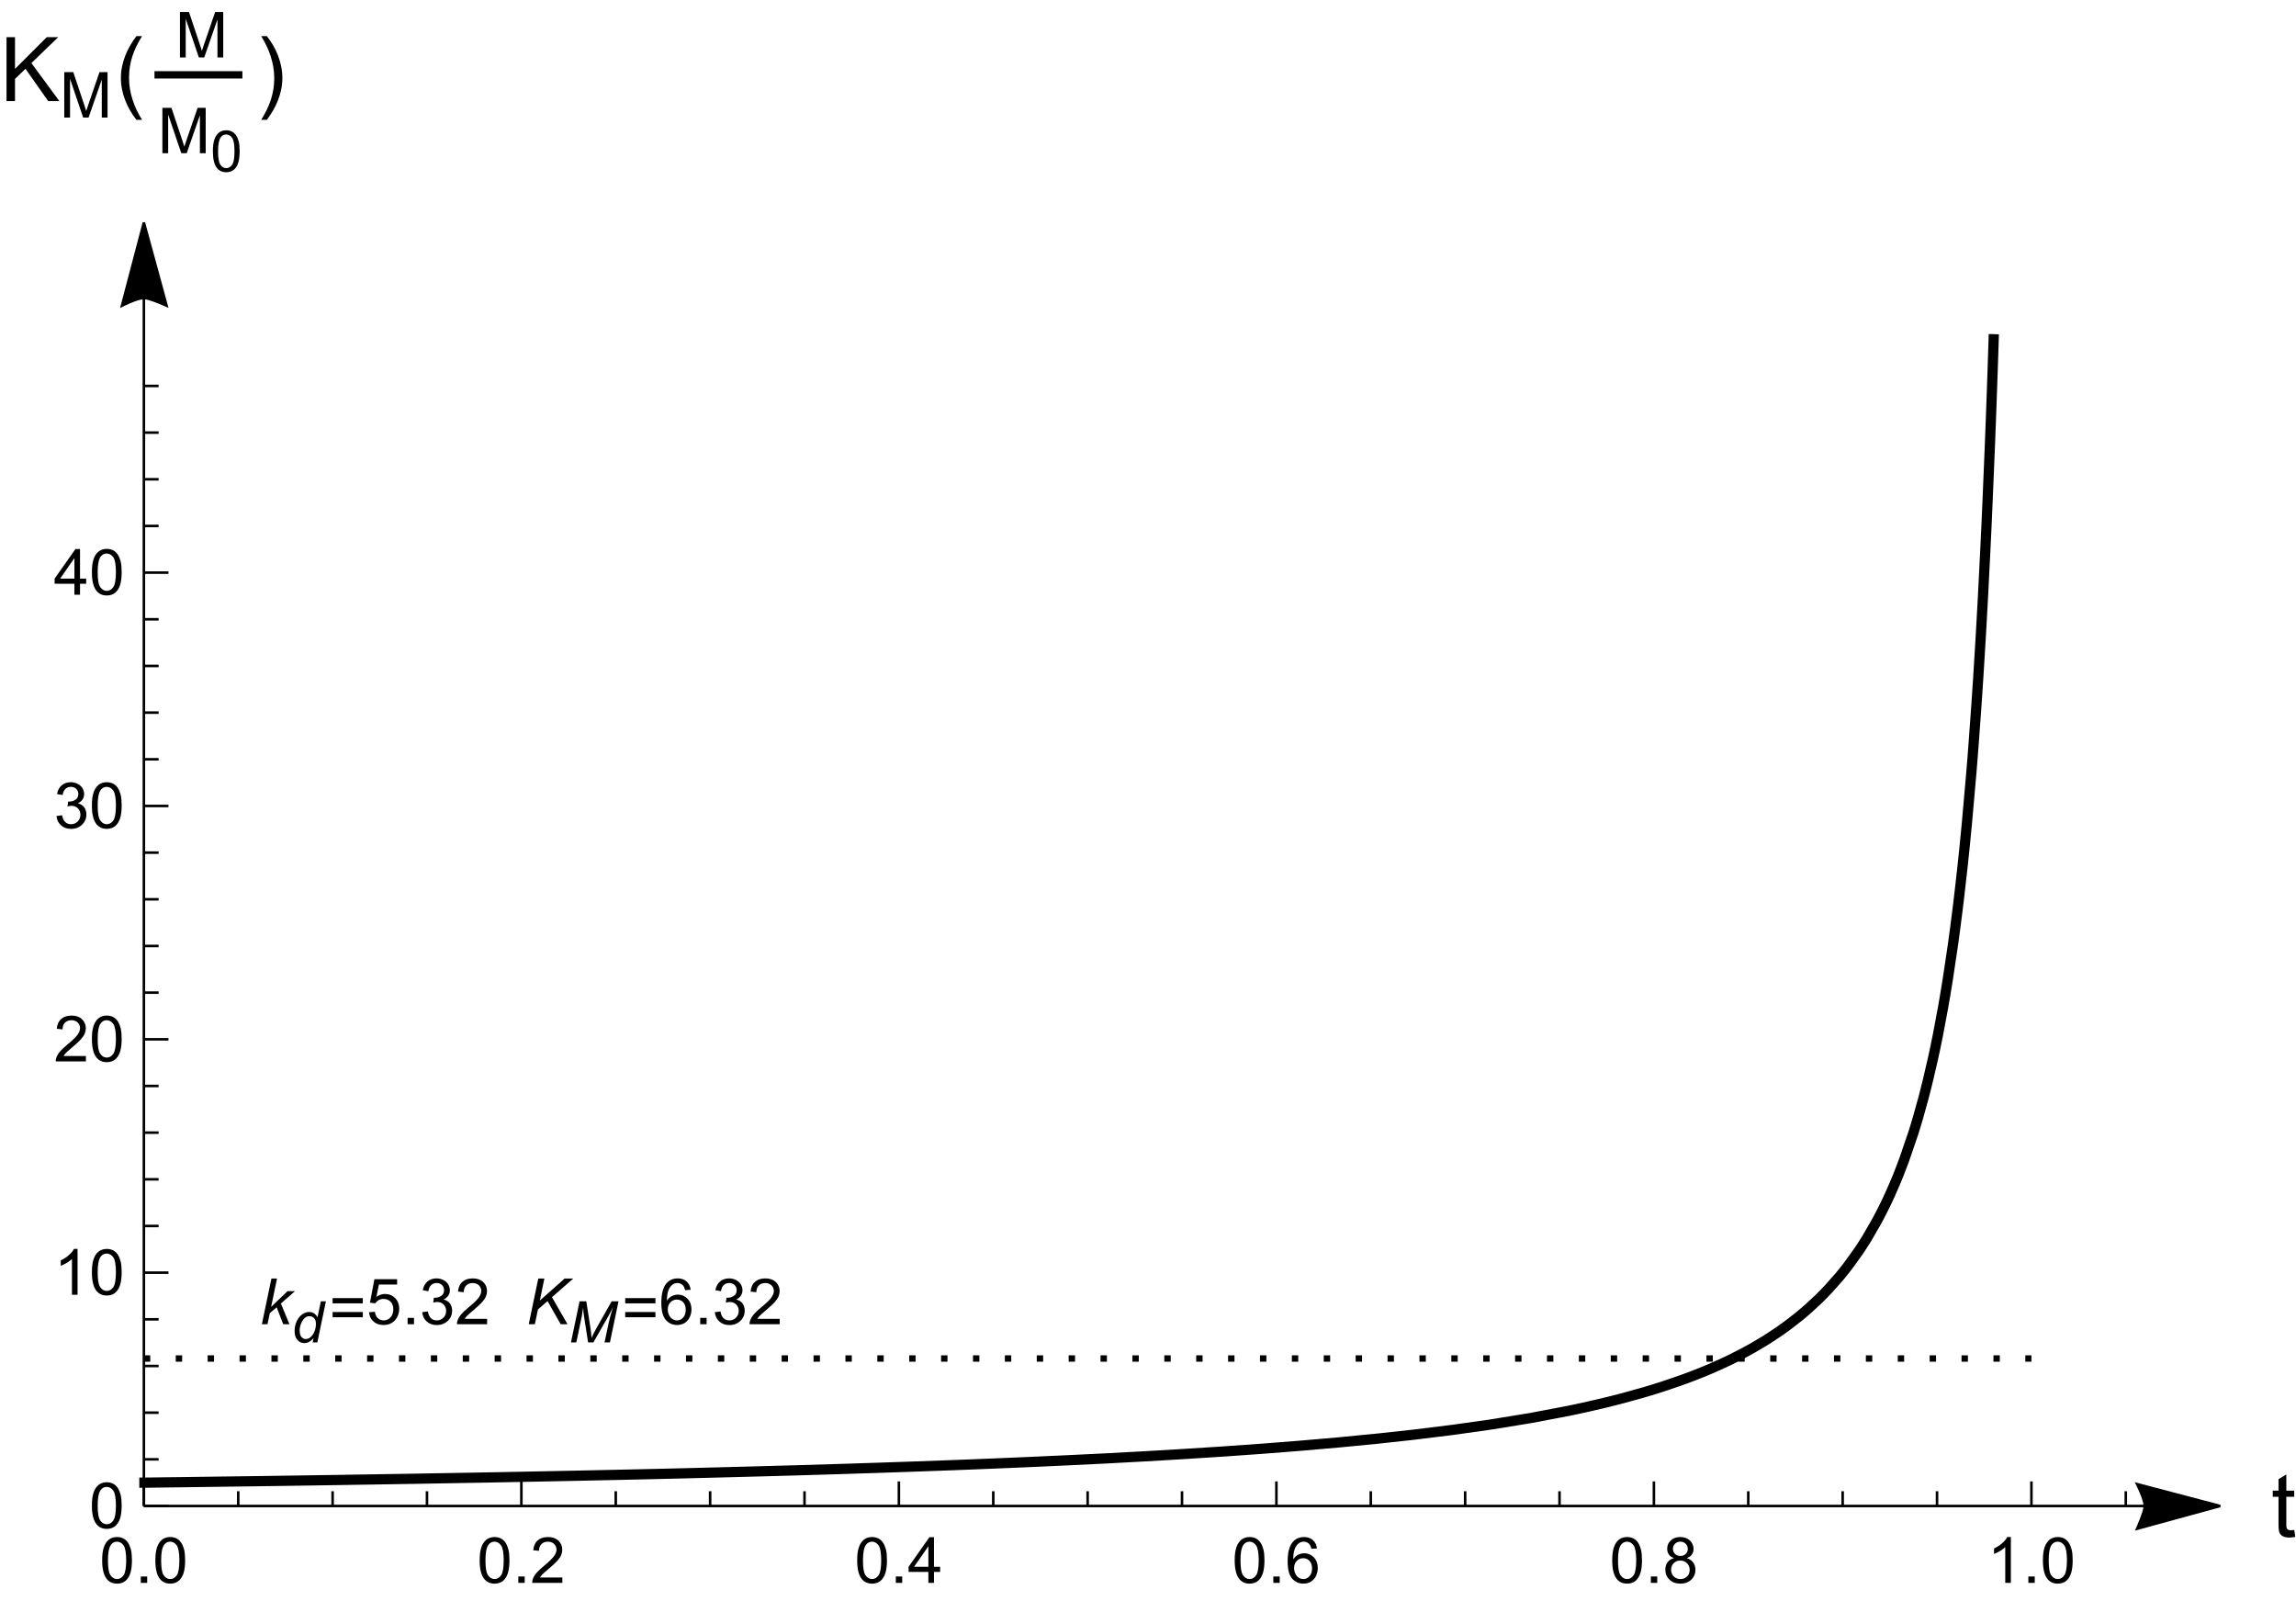 <?xml version="1.0" encoding="UTF-8"?>
<svg xmlns="http://www.w3.org/2000/svg" xmlns:xlink="http://www.w3.org/1999/xlink" width="360pt" height="251pt" viewBox="0 0 360 251" version="1.1">
    <defs>
        <g>
            <symbol overflow="visible" id="glyph0-0">
                <path style="stroke:none;" d="M 1.25 0 L 1.25 -6.25 L 6.25 -6.25 L 6.25 0 Z M 1.406 -0.156 L 6.094 -0.156 L 6.094 -6.094 L 1.406 -6.094 Z M 1.406 -0.156 " />
            </symbol>
            <symbol overflow="visible" id="glyph0-1">
                <path style="stroke:none;" d="M 0.344 0 L 1.84 -7.16 L 2.719 -7.16 L 1.793 -2.719 L 4.371 -5.188 L 5.539 -5.188 L 3.324 -3.254 L 4.664 0 L 3.695 0 L 2.66 -2.66 L 1.586 -1.734 L 1.227 0 Z M 0.344 0 " />
            </symbol>
            <symbol overflow="visible" id="glyph0-2">
                <path style="stroke:none;" d="M 0.445 0 L 1.938 -7.16 L 2.895 -7.16 L 2.18 -3.711 L 6.066 -7.16 L 7.414 -7.16 L 4.086 -4.242 L 6.523 0 L 5.453 0 L 3.391 -3.629 L 1.891 -2.324 L 1.402 0 Z M 0.445 0 " />
            </symbol>
            <symbol overflow="visible" id="glyph1-0">
                <path style="stroke:none;" d="M 1.125 0 L 1.125 -5.625 L 5.625 -5.625 L 5.625 0 Z M 1.266 -0.141 L 5.484 -0.141 L 5.484 -5.484 L 1.266 -5.484 Z M 1.266 -0.141 " />
            </symbol>
            <symbol overflow="visible" id="glyph1-1">
                <path style="stroke:none;" d="M 3.445 -0.676 C 2.992 -0.152 2.516 0.105 2.023 0.105 C 1.578 0.105 1.211 -0.055 0.918 -0.383 C 0.621 -0.707 0.473 -1.184 0.477 -1.805 C 0.473 -2.375 0.59 -2.895 0.824 -3.363 C 1.055 -3.832 1.344 -4.184 1.695 -4.422 C 2.043 -4.652 2.395 -4.77 2.75 -4.773 C 3.328 -4.77 3.77 -4.488 4.066 -3.934 L 4.594 -6.441 L 5.383 -6.441 L 4.039 0 L 3.305 0 Z M 1.266 -1.957 C 1.266 -1.629 1.297 -1.371 1.363 -1.188 C 1.426 -0.996 1.535 -0.84 1.691 -0.719 C 1.844 -0.59 2.031 -0.527 2.25 -0.531 C 2.609 -0.527 2.934 -0.715 3.23 -1.094 C 3.621 -1.59 3.82 -2.207 3.82 -2.941 C 3.82 -3.309 3.723 -3.594 3.527 -3.805 C 3.332 -4.008 3.09 -4.113 2.801 -4.117 C 2.609 -4.113 2.434 -4.07 2.277 -3.988 C 2.117 -3.902 1.961 -3.758 1.812 -3.555 C 1.656 -3.348 1.527 -3.09 1.422 -2.781 C 1.316 -2.465 1.266 -2.191 1.266 -1.957 Z M 1.266 -1.957 " />
            </symbol>
            <symbol overflow="visible" id="glyph1-2">
                <path style="stroke:none;" d="M 0.395 0 L 1.742 -6.441 L 2.801 -6.441 L 3.449 -2.266 C 3.531 -1.715 3.586 -1.191 3.617 -0.691 C 3.789 -1.121 4.09 -1.707 4.512 -2.453 L 6.773 -6.441 L 7.848 -6.441 L 6.504 0 L 5.656 0 L 6.328 -3.133 C 6.484 -3.855 6.707 -4.668 6.996 -5.566 C 6.809 -5.145 6.578 -4.691 6.312 -4.215 L 3.91 0 L 3.082 0 L 2.434 -4.133 C 2.371 -4.508 2.332 -4.949 2.309 -5.453 C 2.23 -4.887 2.156 -4.438 2.094 -4.109 L 1.234 0 Z M 0.395 0 " />
            </symbol>
            <symbol overflow="visible" id="glyph2-0">
                <path style="stroke:none;" d="M 0.625 0 L 0.625 -8 L 4.375 -8 L 4.375 0 Z M 1.25 -0.625 L 3.75 -0.625 L 3.75 -7.375 L 1.25 -7.375 Z M 1.25 -0.625 " />
            </symbol>
            <symbol overflow="visible" id="glyph2-1">
                <path style="stroke:none;" d="M 5.289 -3.273 L 0.551 -3.273 L 0.551 -4.094 L 5.289 -4.094 Z M 5.289 -1.094 L 0.551 -1.094 L 0.551 -1.914 L 5.289 -1.914 Z M 5.289 -1.094 " />
            </symbol>
            <symbol overflow="visible" id="glyph3-0">
                <path style="stroke:none;" d="M 1.25 0 L 1.25 -6.25 L 6.25 -6.25 L 6.25 0 Z M 1.406 -0.156 L 6.094 -0.156 L 6.094 -6.094 L 1.406 -6.094 Z M 1.406 -0.156 " />
            </symbol>
            <symbol overflow="visible" id="glyph3-1">
                <path style="stroke:none;" d="M 0.414 -1.875 L 1.34 -1.953 C 1.406 -1.5 1.562 -1.164 1.812 -0.941 C 2.059 -0.711 2.359 -0.598 2.715 -0.602 C 3.137 -0.598 3.496 -0.758 3.789 -1.078 C 4.082 -1.398 4.23 -1.82 4.23 -2.348 C 4.23 -2.848 4.086 -3.242 3.805 -3.535 C 3.52 -3.82 3.152 -3.965 2.699 -3.969 C 2.414 -3.965 2.16 -3.902 1.934 -3.777 C 1.707 -3.648 1.527 -3.48 1.398 -3.277 L 0.57 -3.383 L 1.266 -7.062 L 4.824 -7.062 L 4.824 -6.223 L 1.969 -6.223 L 1.582 -4.297 C 2.012 -4.594 2.461 -4.746 2.934 -4.746 C 3.555 -4.746 4.082 -4.527 4.516 -4.098 C 4.941 -3.66 5.156 -3.105 5.16 -2.426 C 5.156 -1.777 4.969 -1.215 4.594 -0.746 C 4.133 -0.168 3.504 0.117 2.715 0.121 C 2.059 0.117 1.527 -0.062 1.121 -0.426 C 0.707 -0.789 0.473 -1.273 0.414 -1.875 Z M 0.414 -1.875 " />
            </symbol>
            <symbol overflow="visible" id="glyph3-2">
                <path style="stroke:none;" d="M 0.91 0 L 0.91 -1 L 1.91 -1 L 1.91 0 Z M 0.91 0 " />
            </symbol>
            <symbol overflow="visible" id="glyph3-3">
                <path style="stroke:none;" d="M 0.422 -1.891 L 1.301 -2.008 C 1.398 -1.508 1.566 -1.148 1.812 -0.93 C 2.055 -0.707 2.352 -0.598 2.699 -0.602 C 3.109 -0.598 3.457 -0.742 3.746 -1.031 C 4.027 -1.316 4.172 -1.668 4.176 -2.094 C 4.172 -2.492 4.039 -2.828 3.777 -3.094 C 3.512 -3.355 3.176 -3.484 2.773 -3.488 C 2.602 -3.484 2.395 -3.453 2.152 -3.391 L 2.25 -4.16 C 2.309 -4.152 2.355 -4.148 2.395 -4.152 C 2.766 -4.148 3.102 -4.246 3.402 -4.445 C 3.699 -4.637 3.848 -4.938 3.852 -5.348 C 3.848 -5.668 3.738 -5.934 3.523 -6.148 C 3.305 -6.355 3.023 -6.461 2.68 -6.465 C 2.336 -6.461 2.051 -6.355 1.824 -6.141 C 1.594 -5.926 1.449 -5.602 1.387 -5.176 L 0.508 -5.332 C 0.613 -5.918 0.855 -6.371 1.238 -6.699 C 1.617 -7.02 2.094 -7.184 2.66 -7.188 C 3.051 -7.184 3.41 -7.098 3.738 -6.934 C 4.066 -6.762 4.316 -6.535 4.496 -6.25 C 4.668 -5.957 4.758 -5.648 4.758 -5.328 C 4.758 -5.016 4.672 -4.734 4.508 -4.48 C 4.336 -4.227 4.09 -4.027 3.77 -3.879 C 4.191 -3.777 4.523 -3.574 4.758 -3.27 C 4.992 -2.961 5.109 -2.574 5.109 -2.113 C 5.109 -1.484 4.879 -0.953 4.426 -0.523 C 3.965 -0.086 3.391 0.129 2.695 0.129 C 2.066 0.129 1.543 -0.059 1.129 -0.434 C 0.711 -0.809 0.477 -1.293 0.422 -1.891 Z M 0.422 -1.891 " />
            </symbol>
            <symbol overflow="visible" id="glyph3-4">
                <path style="stroke:none;" d="M 5.035 -0.844 L 5.035 0 L 0.305 0 C 0.297 -0.211 0.328 -0.414 0.406 -0.609 C 0.523 -0.93 0.719 -1.246 0.984 -1.562 C 1.25 -1.871 1.633 -2.234 2.133 -2.648 C 2.91 -3.285 3.434 -3.789 3.711 -4.164 C 3.98 -4.535 4.117 -4.887 4.121 -5.219 C 4.117 -5.566 3.992 -5.859 3.746 -6.102 C 3.496 -6.336 3.172 -6.457 2.773 -6.461 C 2.348 -6.457 2.012 -6.328 1.758 -6.078 C 1.504 -5.82 1.375 -5.469 1.371 -5.023 L 0.469 -5.117 C 0.531 -5.789 0.762 -6.305 1.168 -6.656 C 1.566 -7.008 2.109 -7.184 2.793 -7.188 C 3.477 -7.184 4.02 -6.992 4.422 -6.617 C 4.82 -6.234 5.02 -5.762 5.023 -5.199 C 5.02 -4.91 4.961 -4.629 4.848 -4.355 C 4.727 -4.074 4.535 -3.785 4.266 -3.48 C 3.992 -3.176 3.539 -2.754 2.91 -2.223 C 2.383 -1.777 2.043 -1.477 1.895 -1.32 C 1.742 -1.16 1.621 -1.004 1.523 -0.844 Z M 5.035 -0.844 " />
            </symbol>
            <symbol overflow="visible" id="glyph3-5">
                <path style="stroke:none;" d="M 4.977 -5.406 L 4.102 -5.336 C 4.023 -5.68 3.91 -5.93 3.77 -6.09 C 3.527 -6.336 3.234 -6.461 2.891 -6.465 C 2.609 -6.461 2.363 -6.383 2.152 -6.23 C 1.871 -6.027 1.656 -5.734 1.5 -5.348 C 1.34 -4.957 1.254 -4.406 1.25 -3.691 C 1.457 -4.012 1.715 -4.25 2.023 -4.41 C 2.328 -4.562 2.652 -4.641 2.988 -4.645 C 3.574 -4.641 4.07 -4.426 4.484 -3.996 C 4.891 -3.566 5.098 -3.008 5.102 -2.324 C 5.098 -1.875 5 -1.457 4.812 -1.07 C 4.617 -0.684 4.352 -0.387 4.016 -0.184 C 3.672 0.02 3.289 0.117 2.863 0.121 C 2.125 0.117 1.527 -0.148 1.066 -0.688 C 0.605 -1.223 0.375 -2.113 0.375 -3.352 C 0.375 -4.734 0.629 -5.738 1.145 -6.367 C 1.586 -6.91 2.188 -7.184 2.945 -7.188 C 3.504 -7.184 3.965 -7.027 4.328 -6.715 C 4.684 -6.398 4.898 -5.961 4.977 -5.406 Z M 1.387 -2.32 C 1.383 -2.016 1.445 -1.723 1.578 -1.449 C 1.703 -1.168 1.883 -0.957 2.117 -0.816 C 2.344 -0.668 2.59 -0.598 2.848 -0.602 C 3.215 -0.598 3.531 -0.746 3.801 -1.051 C 4.066 -1.348 4.199 -1.754 4.203 -2.27 C 4.199 -2.762 4.07 -3.152 3.809 -3.438 C 3.543 -3.723 3.211 -3.867 2.812 -3.867 C 2.414 -3.867 2.074 -3.723 1.801 -3.438 C 1.52 -3.152 1.383 -2.781 1.387 -2.32 Z M 1.387 -2.32 " />
            </symbol>
            <symbol overflow="visible" id="glyph3-6">
                <path style="stroke:none;" d="M 0.414 -3.531 C 0.41 -4.375 0.496 -5.055 0.676 -5.574 C 0.848 -6.086 1.109 -6.484 1.453 -6.766 C 1.797 -7.043 2.227 -7.184 2.75 -7.188 C 3.129 -7.184 3.465 -7.105 3.758 -6.953 C 4.047 -6.797 4.289 -6.574 4.477 -6.285 C 4.664 -5.992 4.812 -5.637 4.922 -5.223 C 5.027 -4.801 5.078 -4.238 5.082 -3.531 C 5.078 -2.688 4.992 -2.008 4.824 -1.496 C 4.648 -0.977 4.391 -0.578 4.051 -0.301 C 3.703 -0.02 3.27 0.117 2.75 0.121 C 2.055 0.117 1.516 -0.129 1.125 -0.621 C 0.648 -1.215 0.41 -2.184 0.414 -3.531 Z M 1.32 -3.531 C 1.316 -2.355 1.453 -1.574 1.73 -1.184 C 2.004 -0.793 2.344 -0.598 2.75 -0.602 C 3.148 -0.598 3.488 -0.793 3.766 -1.188 C 4.039 -1.574 4.176 -2.355 4.18 -3.531 C 4.176 -4.707 4.039 -5.488 3.766 -5.879 C 3.488 -6.262 3.145 -6.457 2.738 -6.461 C 2.332 -6.457 2.012 -6.285 1.773 -5.949 C 1.469 -5.508 1.316 -4.703 1.32 -3.531 Z M 1.32 -3.531 " />
            </symbol>
            <symbol overflow="visible" id="glyph3-7">
                <path style="stroke:none;" d="M 3.234 0 L 3.234 -1.715 L 0.129 -1.715 L 0.129 -2.52 L 3.395 -7.16 L 4.113 -7.16 L 4.113 -2.52 L 5.078 -2.52 L 5.078 -1.715 L 4.113 -1.715 L 4.113 0 Z M 3.234 -2.52 L 3.234 -5.746 L 0.992 -2.52 Z M 3.234 -2.52 " />
            </symbol>
            <symbol overflow="visible" id="glyph3-8">
                <path style="stroke:none;" d="M 1.77 -3.883 C 1.402 -4.012 1.129 -4.203 0.957 -4.453 C 0.777 -4.699 0.691 -4.996 0.695 -5.344 C 0.691 -5.863 0.879 -6.301 1.254 -6.656 C 1.629 -7.008 2.125 -7.184 2.75 -7.188 C 3.371 -7.184 3.875 -7 4.258 -6.641 C 4.637 -6.273 4.828 -5.832 4.828 -5.316 C 4.828 -4.98 4.738 -4.691 4.566 -4.449 C 4.391 -4.199 4.129 -4.012 3.773 -3.883 C 4.211 -3.738 4.543 -3.508 4.777 -3.188 C 5.004 -2.867 5.121 -2.484 5.121 -2.047 C 5.121 -1.43 4.902 -0.918 4.473 -0.504 C 4.035 -0.09 3.469 0.117 2.766 0.121 C 2.055 0.117 1.484 -0.09 1.055 -0.504 C 0.621 -0.922 0.402 -1.441 0.406 -2.07 C 0.402 -2.531 0.52 -2.922 0.758 -3.238 C 0.992 -3.551 1.332 -3.766 1.77 -3.883 Z M 1.594 -5.371 C 1.594 -5.031 1.699 -4.754 1.918 -4.539 C 2.133 -4.324 2.418 -4.219 2.77 -4.219 C 3.105 -4.219 3.383 -4.324 3.602 -4.539 C 3.816 -4.75 3.926 -5.012 3.926 -5.324 C 3.926 -5.641 3.812 -5.91 3.59 -6.133 C 3.367 -6.352 3.09 -6.461 2.758 -6.465 C 2.422 -6.461 2.145 -6.355 1.926 -6.141 C 1.703 -5.926 1.594 -5.668 1.594 -5.371 Z M 1.309 -2.066 C 1.305 -1.812 1.363 -1.57 1.484 -1.34 C 1.602 -1.102 1.781 -0.918 2.016 -0.793 C 2.25 -0.66 2.5 -0.598 2.773 -0.602 C 3.188 -0.598 3.535 -0.73 3.812 -1.004 C 4.082 -1.27 4.219 -1.613 4.223 -2.035 C 4.219 -2.457 4.078 -2.809 3.801 -3.086 C 3.516 -3.359 3.164 -3.496 2.746 -3.5 C 2.328 -3.496 1.984 -3.359 1.715 -3.09 C 1.441 -2.812 1.305 -2.473 1.309 -2.066 Z M 1.309 -2.066 " />
            </symbol>
            <symbol overflow="visible" id="glyph3-9">
                <path style="stroke:none;" d="M 3.727 0 L 2.848 0 L 2.848 -5.602 C 2.637 -5.398 2.359 -5.195 2.016 -4.992 C 1.672 -4.789 1.363 -4.637 1.09 -4.543 L 1.09 -5.391 C 1.582 -5.621 2.012 -5.898 2.379 -6.23 C 2.746 -6.555 3.004 -6.875 3.16 -7.188 L 3.727 -7.188 Z M 3.727 0 " />
            </symbol>
            <symbol overflow="visible" id="glyph4-0">
                <path style="stroke:none;" d="M 1.75 0 L 1.75 -8.75 L 8.75 -8.75 L 8.75 0 Z M 1.969 -0.219 L 8.531 -0.219 L 8.531 -8.531 L 1.969 -8.531 Z M 1.969 -0.219 " />
            </symbol>
            <symbol overflow="visible" id="glyph4-1">
                <path style="stroke:none;" d="M 3.609 -1.102 L 3.785 -0.012 C 3.438 0.059 3.125 0.094 2.855 0.094 C 2.406 0.094 2.062 0.023 1.816 -0.117 C 1.57 -0.258 1.395 -0.441 1.297 -0.672 C 1.195 -0.902 1.148 -1.387 1.148 -2.125 L 1.148 -6.301 L 0.246 -6.301 L 0.246 -7.258 L 1.148 -7.258 L 1.148 -9.059 L 2.371 -9.797 L 2.371 -7.258 L 3.609 -7.258 L 3.609 -6.301 L 2.371 -6.301 L 2.371 -2.059 C 2.367 -1.703 2.387 -1.477 2.434 -1.379 C 2.473 -1.277 2.547 -1.199 2.648 -1.141 C 2.746 -1.078 2.887 -1.047 3.07 -1.051 C 3.203 -1.047 3.383 -1.066 3.609 -1.102 Z M 3.609 -1.102 " />
            </symbol>
            <symbol overflow="visible" id="glyph4-2">
                <path style="stroke:none;" d="M 1.023 0 L 1.023 -10.02 L 2.352 -10.02 L 2.352 -5.051 L 7.328 -10.02 L 9.125 -10.02 L 4.922 -5.961 L 9.309 0 L 7.559 0 L 3.992 -5.07 L 2.352 -3.473 L 2.352 0 Z M 1.023 0 " />
            </symbol>
            <symbol overflow="visible" id="glyph5-0">
                <path style="stroke:none;" d="M 1.242 0 L 1.242 -6.211 L 6.211 -6.211 L 6.211 0 Z M 1.398 -0.156 L 6.059 -0.156 L 6.059 -6.059 L 1.398 -6.059 Z M 1.398 -0.156 " />
            </symbol>
            <symbol overflow="visible" id="glyph5-1">
                <path style="stroke:none;" d="M 0.738 0 L 0.738 -7.117 L 2.156 -7.117 L 3.84 -2.078 C 3.988 -1.605 4.102 -1.254 4.18 -1.023 C 4.258 -1.281 4.387 -1.66 4.559 -2.164 L 6.262 -7.117 L 7.527 -7.117 L 7.527 0 L 6.621 0 L 6.621 -5.957 L 4.551 0 L 3.703 0 L 1.645 -6.059 L 1.645 0 Z M 0.738 0 " />
            </symbol>
            <symbol overflow="visible" id="glyph6-0">
                <path style="stroke:none;" d="M 0.875 0 L 0.875 -11.195 L 6.125 -11.195 L 6.125 0 Z M 1.75 -0.875 L 5.25 -0.875 L 5.25 -10.32 L 1.75 -10.32 Z M 1.75 -0.875 " />
            </symbol>
            <symbol overflow="visible" id="glyph6-1">
                <path style="stroke:none;" d="M 4.156 2.938 L 3.273 2.938 C 2.906 2.469 2.574 1.98 2.277 1.465 C 1.977 0.949 1.719 0.414 1.508 -0.141 C 1.289 -0.695 1.125 -1.266 1.012 -1.852 C 0.895 -2.434 0.836 -3.023 0.84 -3.621 C 0.836 -4.227 0.895 -4.82 1.016 -5.402 C 1.133 -5.98 1.301 -6.547 1.516 -7.102 C 1.73 -7.652 1.988 -8.184 2.285 -8.703 C 2.582 -9.219 2.91 -9.715 3.273 -10.191 L 4.156 -10.191 C 3.828 -9.66 3.539 -9.141 3.289 -8.629 C 3.031 -8.113 2.816 -7.59 2.645 -7.062 C 2.469 -6.531 2.34 -5.984 2.25 -5.422 C 2.156 -4.855 2.109 -4.262 2.113 -3.637 C 2.109 -3.051 2.156 -2.473 2.258 -1.898 C 2.352 -1.324 2.492 -0.758 2.672 -0.207 C 2.848 0.348 3.059 0.883 3.312 1.41 C 3.562 1.934 3.844 2.441 4.156 2.938 Z M 4.156 2.938 " />
            </symbol>
            <symbol overflow="visible" id="glyph6-2">
                <path style="stroke:none;" d="M 3.82 -3.621 C 3.82 -3.02 3.758 -2.426 3.641 -1.848 C 3.52 -1.262 3.355 -0.695 3.145 -0.148 C 2.93 0.402 2.672 0.93 2.375 1.449 C 2.07 1.965 1.742 2.461 1.387 2.938 L 0.504 2.938 C 0.824 2.414 1.109 1.898 1.367 1.387 C 1.617 0.867 1.832 0.348 2.008 -0.184 C 2.18 -0.715 2.312 -1.266 2.41 -1.832 C 2.5 -2.395 2.547 -2.988 2.551 -3.609 C 2.547 -4.191 2.5 -4.77 2.402 -5.344 C 2.301 -5.918 2.16 -6.48 1.988 -7.035 C 1.809 -7.586 1.594 -8.129 1.344 -8.66 C 1.086 -9.188 0.809 -9.695 0.504 -10.191 L 1.387 -10.191 C 1.75 -9.723 2.082 -9.234 2.383 -8.719 C 2.684 -8.199 2.941 -7.66 3.152 -7.105 C 3.363 -6.547 3.527 -5.977 3.645 -5.391 C 3.762 -4.805 3.82 -4.215 3.82 -3.621 Z M 3.82 -3.621 " />
            </symbol>
            <symbol overflow="visible" id="glyph7-0">
                <path style="stroke:none;" d="M 1.125 0 L 1.125 -5.625 L 5.625 -5.625 L 5.625 0 Z M 1.266 -0.141 L 5.484 -0.141 L 5.484 -5.484 L 1.266 -5.484 Z M 1.266 -0.141 " />
            </symbol>
            <symbol overflow="visible" id="glyph7-1">
                <path style="stroke:none;" d="M 0.375 -3.176 C 0.375 -3.938 0.453 -4.551 0.609 -5.016 C 0.766 -5.477 0.996 -5.832 1.305 -6.09 C 1.613 -6.34 2.004 -6.469 2.473 -6.469 C 2.816 -6.469 3.117 -6.398 3.383 -6.258 C 3.641 -6.117 3.855 -5.914 4.027 -5.656 C 4.195 -5.391 4.332 -5.074 4.43 -4.699 C 4.523 -4.324 4.57 -3.816 4.574 -3.176 C 4.57 -2.418 4.492 -1.805 4.34 -1.344 C 4.184 -0.875 3.953 -0.52 3.645 -0.27 C 3.332 -0.02 2.941 0.105 2.473 0.109 C 1.852 0.105 1.363 -0.113 1.012 -0.559 C 0.586 -1.09 0.375 -1.965 0.375 -3.176 Z M 1.188 -3.176 C 1.184 -2.117 1.309 -1.41 1.559 -1.062 C 1.805 -0.711 2.109 -0.539 2.473 -0.539 C 2.836 -0.539 3.141 -0.715 3.391 -1.066 C 3.637 -1.418 3.762 -2.121 3.762 -3.176 C 3.762 -4.238 3.637 -4.941 3.391 -5.289 C 3.141 -5.637 2.832 -5.812 2.465 -5.812 C 2.102 -5.812 1.812 -5.656 1.594 -5.352 C 1.32 -4.957 1.184 -4.234 1.188 -3.176 Z M 1.188 -3.176 " />
            </symbol>
        </g>
        <clipPath id="clip1">
            <path d="M 21.84 45 L 320 45 L 320 236.16 L 21.84 236.16 Z M 21.84 45 " />
        </clipPath>
    </defs>
    <g id="surface1">
        <g clip-path="url(#clip1)" clip-rule="nonzero">
            <path style="fill:none;stroke-width:1.6;stroke-linecap:square;stroke-linejoin:miter;stroke:rgb(0%,0%,0%);stroke-opacity:1;stroke-miterlimit:3.25;" d="M 88.559 237.438 L 88.738 237.438 L 88.922 237.434 L 90.012 237.422 L 91.461 237.402 L 94.367 237.367 L 100.664 237.281 L 106.547 237.203 L 112.309 237.121 L 118.562 237.027 L 124.402 236.934 L 130.727 236.832 L 136.934 236.723 L 142.727 236.621 L 149.008 236.5 L 154.871 236.383 L 160.621 236.262 L 166.859 236.125 L 172.676 235.988 L 178.984 235.828 L 185.18 235.664 L 190.953 235.504 L 197.219 235.316 L 203.066 235.129 L 209.402 234.914 L 215.621 234.688 L 221.426 234.457 L 227.715 234.191 L 233.59 233.922 L 239.348 233.641 L 245.594 233.305 L 251.426 232.961 L 257.746 232.559 L 263.949 232.117 L 269.734 231.664 L 276.008 231.121 L 281.867 230.551 L 287.609 229.926 L 293.84 229.156 L 299.652 228.34 L 305.953 227.316 L 311.836 226.199 L 311.93 226.184 L 312.199 226.125 L 312.559 226.051 L 313.281 225.898 L 314.723 225.586 L 317.605 224.914 L 317.996 224.82 L 318.391 224.723 L 319.172 224.527 L 320.734 224.121 L 323.863 223.246 L 323.957 223.219 L 324.047 223.191 L 324.23 223.137 L 324.594 223.027 L 325.324 222.805 L 326.785 222.344 L 329.703 221.344 L 329.805 221.309 L 329.902 221.273 L 330.102 221.199 L 330.496 221.055 L 331.289 220.758 L 332.871 220.133 L 333.066 220.055 L 333.266 219.973 L 333.66 219.809 L 334.453 219.473 L 336.035 218.766 L 336.133 218.719 L 336.227 218.676 L 336.422 218.586 L 336.812 218.402 L 337.586 218.027 L 339.141 217.234 L 339.336 217.133 L 339.527 217.031 L 339.918 216.82 L 340.695 216.391 L 342.246 215.48 L 342.34 215.426 L 342.609 215.262 L 342.973 215.035 L 343.695 214.574 L 345.145 213.598 L 345.238 213.531 L 345.328 213.469 L 345.508 213.34 L 345.871 213.082 L 346.594 212.547 L 348.043 211.41 L 348.141 211.332 L 348.242 211.25 L 348.828 210.758 L 349.617 210.074 L 351.188 208.613 L 351.973 207.828 L 352.758 207.004 L 354.328 205.23 L 354.422 205.121 L 354.512 205.012 L 354.695 204.789 L 355.062 204.336 L 355.797 203.398 L 357.262 201.367 L 357.355 201.234 L 357.445 201.098 L 357.629 200.828 L 357.996 200.27 L 358.73 199.109 L 360.195 196.574 L 360.285 196.41 L 360.555 195.906 L 360.914 195.219 L 361.637 193.777 L 361.816 193.402 L 361.996 193.02 L 362.355 192.242 L 363.074 190.602 L 363.164 190.391 L 363.254 190.176 L 363.434 189.742 L 363.793 188.852 L 364.512 186.973 L 365.949 182.781 L 366.047 182.473 L 366.145 182.16 L 366.34 181.527 L 366.73 180.223 L 367.508 177.43 L 367.605 177.062 L 367.703 176.691 L 367.898 175.934 L 368.289 174.367 L 369.07 171 L 369.168 170.555 L 369.266 170.102 L 369.461 169.184 L 369.852 167.27 L 370.629 163.121 L 370.727 162.57 L 370.824 162.012 L 371.02 160.867 L 371.41 158.48 L 372.191 153.25 L 372.281 152.598 L 372.371 151.934 L 372.555 150.578 L 372.918 147.734 L 373.008 146.996 L 373.102 146.246 L 373.281 144.711 L 373.645 141.48 L 373.738 140.641 L 373.828 139.785 L 374.012 138.031 L 374.375 134.332 L 375.102 126.074 L 375.191 124.953 L 375.285 123.805 L 375.465 121.449 L 375.828 116.434 L 375.922 115.113 L 376.012 113.766 L 376.195 110.98 L 376.559 105.027 L 376.648 103.453 L 376.738 101.844 L 376.922 98.504 L 377.285 91.324 L 377.375 89.418 L 377.469 87.457 L 377.648 83.383 L 378.016 74.555 L 378.117 71.91 L 378.219 69.184 L 378.422 63.453 L 378.523 60.441 L 378.594 58.188 " transform="matrix(1,0,0,1,-66,-5)" />
        </g>
        <path style="fill:none;stroke-width:1;stroke-linecap:butt;stroke-linejoin:miter;stroke:rgb(0%,0%,0%);stroke-opacity:1;stroke-dasharray:1,4;stroke-miterlimit:3.25;" d="M 88.559 217.977 L 384.516 217.977 " transform="matrix(1,0,0,1,-66,-5)" />
        <g style="fill:rgb(0%,0%,0%);fill-opacity:1;">
            <use xlink:href="#glyph0-1" x="40.717" y="207.603" />
        </g>
        <g style="fill:rgb(0%,0%,0%);fill-opacity:1;">
            <use xlink:href="#glyph1-1" x="45.717" y="210.455" />
        </g>
        <g style="fill:rgb(0%,0%,0%);fill-opacity:1;">
            <use xlink:href="#glyph2-1" x="51.6" y="207.603" />
        </g>
        <g style="fill:rgb(0%,0%,0%);fill-opacity:1;">
            <use xlink:href="#glyph3-1" x="57.44" y="207.603" />
            <use xlink:href="#glyph3-2" x="63.002" y="207.603" />
            <use xlink:href="#glyph3-3" x="65.78" y="207.603" />
            <use xlink:href="#glyph3-4" x="71.341" y="207.603" />
        </g>
        <g style="fill:rgb(0%,0%,0%);fill-opacity:1;">
            <use xlink:href="#glyph0-2" x="82.46" y="207.603" />
        </g>
        <g style="fill:rgb(0%,0%,0%);fill-opacity:1;">
            <use xlink:href="#glyph1-2" x="89.13" y="210.455" />
        </g>
        <g style="fill:rgb(0%,0%,0%);fill-opacity:1;">
            <use xlink:href="#glyph2-1" x="97.478" y="207.603" />
        </g>
        <g style="fill:rgb(0%,0%,0%);fill-opacity:1;">
            <use xlink:href="#glyph3-5" x="103.318" y="207.603" />
            <use xlink:href="#glyph3-2" x="108.88" y="207.603" />
            <use xlink:href="#glyph3-3" x="111.658" y="207.603" />
            <use xlink:href="#glyph3-4" x="117.219" y="207.603" />
        </g>
        <path style="fill:none;stroke-width:0.4;stroke-linecap:butt;stroke-linejoin:miter;stroke:rgb(0%,0%,0%);stroke-opacity:1;stroke-miterlimit:3.25;" d="M 88.559 241.098 L 88.559 237.242 " transform="matrix(1,0,0,1,-66,-5)" />
        <g style="fill:rgb(0%,0%,0%);fill-opacity:1;">
            <use xlink:href="#glyph3-6" x="15.607" y="248.15" />
            <use xlink:href="#glyph3-2" x="21.168" y="248.15" />
            <use xlink:href="#glyph3-6" x="23.947" y="248.15" />
        </g>
        <path style="fill:none;stroke-width:0.4;stroke-linecap:butt;stroke-linejoin:miter;stroke:rgb(0%,0%,0%);stroke-opacity:1;stroke-miterlimit:3.25;" d="M 103.355 241.098 L 103.355 238.785 " transform="matrix(1,0,0,1,-66,-5)" />
        <path style="fill:none;stroke-width:0.4;stroke-linecap:butt;stroke-linejoin:miter;stroke:rgb(0%,0%,0%);stroke-opacity:1;stroke-miterlimit:3.25;" d="M 118.152 241.098 L 118.152 238.785 " transform="matrix(1,0,0,1,-66,-5)" />
        <path style="fill:none;stroke-width:0.4;stroke-linecap:butt;stroke-linejoin:miter;stroke:rgb(0%,0%,0%);stroke-opacity:1;stroke-miterlimit:3.25;" d="M 132.949 241.098 L 132.949 238.785 " transform="matrix(1,0,0,1,-66,-5)" />
        <path style="fill:none;stroke-width:0.4;stroke-linecap:butt;stroke-linejoin:miter;stroke:rgb(0%,0%,0%);stroke-opacity:1;stroke-miterlimit:3.25;" d="M 147.75 241.098 L 147.75 237.242 " transform="matrix(1,0,0,1,-66,-5)" />
        <g style="fill:rgb(0%,0%,0%);fill-opacity:1;">
            <use xlink:href="#glyph3-6" x="74.798" y="248.15" />
            <use xlink:href="#glyph3-2" x="80.36" y="248.15" />
            <use xlink:href="#glyph3-4" x="83.138" y="248.15" />
        </g>
        <path style="fill:none;stroke-width:0.4;stroke-linecap:butt;stroke-linejoin:miter;stroke:rgb(0%,0%,0%);stroke-opacity:1;stroke-miterlimit:3.25;" d="M 162.547 241.098 L 162.547 238.785 " transform="matrix(1,0,0,1,-66,-5)" />
        <path style="fill:none;stroke-width:0.4;stroke-linecap:butt;stroke-linejoin:miter;stroke:rgb(0%,0%,0%);stroke-opacity:1;stroke-miterlimit:3.25;" d="M 177.344 241.098 L 177.344 238.785 " transform="matrix(1,0,0,1,-66,-5)" />
        <path style="fill:none;stroke-width:0.4;stroke-linecap:butt;stroke-linejoin:miter;stroke:rgb(0%,0%,0%);stroke-opacity:1;stroke-miterlimit:3.25;" d="M 192.141 241.098 L 192.141 238.785 " transform="matrix(1,0,0,1,-66,-5)" />
        <path style="fill:none;stroke-width:0.4;stroke-linecap:butt;stroke-linejoin:miter;stroke:rgb(0%,0%,0%);stroke-opacity:1;stroke-miterlimit:3.25;" d="M 206.941 241.098 L 206.941 237.242 " transform="matrix(1,0,0,1,-66,-5)" />
        <g style="fill:rgb(0%,0%,0%);fill-opacity:1;">
            <use xlink:href="#glyph3-6" x="133.99" y="248.15" />
            <use xlink:href="#glyph3-2" x="139.551" y="248.15" />
            <use xlink:href="#glyph3-7" x="142.33" y="248.15" />
        </g>
        <path style="fill:none;stroke-width:0.4;stroke-linecap:butt;stroke-linejoin:miter;stroke:rgb(0%,0%,0%);stroke-opacity:1;stroke-miterlimit:3.25;" d="M 221.738 241.098 L 221.738 238.785 " transform="matrix(1,0,0,1,-66,-5)" />
        <path style="fill:none;stroke-width:0.4;stroke-linecap:butt;stroke-linejoin:miter;stroke:rgb(0%,0%,0%);stroke-opacity:1;stroke-miterlimit:3.25;" d="M 236.535 241.098 L 236.535 238.785 " transform="matrix(1,0,0,1,-66,-5)" />
        <path style="fill:none;stroke-width:0.4;stroke-linecap:butt;stroke-linejoin:miter;stroke:rgb(0%,0%,0%);stroke-opacity:1;stroke-miterlimit:3.25;" d="M 251.332 241.098 L 251.332 238.785 " transform="matrix(1,0,0,1,-66,-5)" />
        <path style="fill:none;stroke-width:0.4;stroke-linecap:butt;stroke-linejoin:miter;stroke:rgb(0%,0%,0%);stroke-opacity:1;stroke-miterlimit:3.25;" d="M 266.133 241.098 L 266.133 237.242 " transform="matrix(1,0,0,1,-66,-5)" />
        <g style="fill:rgb(0%,0%,0%);fill-opacity:1;">
            <use xlink:href="#glyph3-6" x="193.181" y="248.15" />
            <use xlink:href="#glyph3-2" x="198.743" y="248.15" />
            <use xlink:href="#glyph3-5" x="201.521" y="248.15" />
        </g>
        <path style="fill:none;stroke-width:0.4;stroke-linecap:butt;stroke-linejoin:miter;stroke:rgb(0%,0%,0%);stroke-opacity:1;stroke-miterlimit:3.25;" d="M 280.93 241.098 L 280.93 238.785 " transform="matrix(1,0,0,1,-66,-5)" />
        <path style="fill:none;stroke-width:0.4;stroke-linecap:butt;stroke-linejoin:miter;stroke:rgb(0%,0%,0%);stroke-opacity:1;stroke-miterlimit:3.25;" d="M 295.727 241.098 L 295.727 238.785 " transform="matrix(1,0,0,1,-66,-5)" />
        <path style="fill:none;stroke-width:0.4;stroke-linecap:butt;stroke-linejoin:miter;stroke:rgb(0%,0%,0%);stroke-opacity:1;stroke-miterlimit:3.25;" d="M 310.523 241.098 L 310.523 238.785 " transform="matrix(1,0,0,1,-66,-5)" />
        <path style="fill:none;stroke-width:0.4;stroke-linecap:butt;stroke-linejoin:miter;stroke:rgb(0%,0%,0%);stroke-opacity:1;stroke-miterlimit:3.25;" d="M 325.324 241.098 L 325.324 237.242 " transform="matrix(1,0,0,1,-66,-5)" />
        <g style="fill:rgb(0%,0%,0%);fill-opacity:1;">
            <use xlink:href="#glyph3-6" x="252.373" y="248.15" />
            <use xlink:href="#glyph3-2" x="257.934" y="248.15" />
            <use xlink:href="#glyph3-8" x="260.712" y="248.15" />
        </g>
        <path style="fill:none;stroke-width:0.4;stroke-linecap:butt;stroke-linejoin:miter;stroke:rgb(0%,0%,0%);stroke-opacity:1;stroke-miterlimit:3.25;" d="M 340.121 241.098 L 340.121 238.785 " transform="matrix(1,0,0,1,-66,-5)" />
        <path style="fill:none;stroke-width:0.4;stroke-linecap:butt;stroke-linejoin:miter;stroke:rgb(0%,0%,0%);stroke-opacity:1;stroke-miterlimit:3.25;" d="M 354.918 241.098 L 354.918 238.785 " transform="matrix(1,0,0,1,-66,-5)" />
        <path style="fill:none;stroke-width:0.4;stroke-linecap:butt;stroke-linejoin:miter;stroke:rgb(0%,0%,0%);stroke-opacity:1;stroke-miterlimit:3.25;" d="M 369.715 241.098 L 369.715 238.785 " transform="matrix(1,0,0,1,-66,-5)" />
        <path style="fill:none;stroke-width:0.4;stroke-linecap:butt;stroke-linejoin:miter;stroke:rgb(0%,0%,0%);stroke-opacity:1;stroke-miterlimit:3.25;" d="M 384.516 241.098 L 384.516 237.242 " transform="matrix(1,0,0,1,-66,-5)" />
        <g style="fill:rgb(0%,0%,0%);fill-opacity:1;">
            <use xlink:href="#glyph3-9" x="311.564" y="248.15" />
            <use xlink:href="#glyph3-2" x="317.125" y="248.15" />
            <use xlink:href="#glyph3-6" x="319.904" y="248.15" />
        </g>
        <path style="fill:none;stroke-width:0.4;stroke-linecap:butt;stroke-linejoin:miter;stroke:rgb(0%,0%,0%);stroke-opacity:1;stroke-miterlimit:3.25;" d="M 399.312 241.098 L 399.312 238.785 " transform="matrix(1,0,0,1,-66,-5)" />
        <path style="fill:none;stroke-width:0.4;stroke-linecap:butt;stroke-linejoin:miter;stroke:rgb(0%,0%,0%);stroke-opacity:1;stroke-miterlimit:3.25;" d="M 88.559 241.098 L 402.289 241.098 " transform="matrix(1,0,0,1,-66,-5)" />
        <path style="fill-rule:nonzero;fill:rgb(0%,0%,0%);fill-opacity:1;stroke-width:0.4;stroke-linecap:square;stroke-linejoin:miter;stroke:rgb(0%,0%,0%);stroke-opacity:1;stroke-miterlimit:3.25;" d="M 401.09 237.672 L 401.277 238.059 L 401.695 238.996 L 401.918 239.559 L 402.109 240.125 L 402.246 240.652 L 402.289 241.098 L 402.246 241.5 L 402.109 242.02 L 401.918 242.605 L 401.695 243.207 L 401.277 244.227 L 401.09 244.66 L 414.109 241.098 Z M 401.09 237.672 " transform="matrix(1,0,0,1,-66,-5)" />
        <g style="fill:rgb(0%,0%,0%);fill-opacity:1;">
            <use xlink:href="#glyph4-1" x="356.11" y="240.951" />
        </g>
        <path style="fill:none;stroke-width:0.4;stroke-linecap:butt;stroke-linejoin:miter;stroke:rgb(0%,0%,0%);stroke-opacity:1;stroke-miterlimit:3.25;" d="M 88.559 241.098 L 92.414 241.098 " transform="matrix(1,0,0,1,-66,-5)" />
        <g style="fill:rgb(0%,0%,0%);fill-opacity:1;">
            <use xlink:href="#glyph3-6" x="13.996" y="239.564" />
        </g>
        <path style="fill:none;stroke-width:0.4;stroke-linecap:butt;stroke-linejoin:miter;stroke:rgb(0%,0%,0%);stroke-opacity:1;stroke-miterlimit:3.25;" d="M 88.559 233.781 L 90.871 233.781 " transform="matrix(1,0,0,1,-66,-5)" />
        <path style="fill:none;stroke-width:0.4;stroke-linecap:butt;stroke-linejoin:miter;stroke:rgb(0%,0%,0%);stroke-opacity:1;stroke-miterlimit:3.25;" d="M 88.559 226.465 L 90.871 226.465 " transform="matrix(1,0,0,1,-66,-5)" />
        <path style="fill:none;stroke-width:0.4;stroke-linecap:butt;stroke-linejoin:miter;stroke:rgb(0%,0%,0%);stroke-opacity:1;stroke-miterlimit:3.25;" d="M 88.559 219.148 L 90.871 219.148 " transform="matrix(1,0,0,1,-66,-5)" />
        <path style="fill:none;stroke-width:0.4;stroke-linecap:butt;stroke-linejoin:miter;stroke:rgb(0%,0%,0%);stroke-opacity:1;stroke-miterlimit:3.25;" d="M 88.559 211.832 L 90.871 211.832 " transform="matrix(1,0,0,1,-66,-5)" />
        <path style="fill:none;stroke-width:0.4;stroke-linecap:butt;stroke-linejoin:miter;stroke:rgb(0%,0%,0%);stroke-opacity:1;stroke-miterlimit:3.25;" d="M 88.559 204.516 L 92.414 204.516 " transform="matrix(1,0,0,1,-66,-5)" />
        <g style="fill:rgb(0%,0%,0%);fill-opacity:1;">
            <use xlink:href="#glyph3-9" x="8.434" y="202.982" />
            <use xlink:href="#glyph3-6" x="13.996" y="202.982" />
        </g>
        <path style="fill:none;stroke-width:0.4;stroke-linecap:butt;stroke-linejoin:miter;stroke:rgb(0%,0%,0%);stroke-opacity:1;stroke-miterlimit:3.25;" d="M 88.559 197.199 L 90.871 197.199 " transform="matrix(1,0,0,1,-66,-5)" />
        <path style="fill:none;stroke-width:0.4;stroke-linecap:butt;stroke-linejoin:miter;stroke:rgb(0%,0%,0%);stroke-opacity:1;stroke-miterlimit:3.25;" d="M 88.559 189.883 L 90.871 189.883 " transform="matrix(1,0,0,1,-66,-5)" />
        <path style="fill:none;stroke-width:0.4;stroke-linecap:butt;stroke-linejoin:miter;stroke:rgb(0%,0%,0%);stroke-opacity:1;stroke-miterlimit:3.25;" d="M 88.559 182.566 L 90.871 182.566 " transform="matrix(1,0,0,1,-66,-5)" />
        <path style="fill:none;stroke-width:0.4;stroke-linecap:butt;stroke-linejoin:miter;stroke:rgb(0%,0%,0%);stroke-opacity:1;stroke-miterlimit:3.25;" d="M 88.559 175.25 L 90.871 175.25 " transform="matrix(1,0,0,1,-66,-5)" />
        <path style="fill:none;stroke-width:0.4;stroke-linecap:butt;stroke-linejoin:miter;stroke:rgb(0%,0%,0%);stroke-opacity:1;stroke-miterlimit:3.25;" d="M 88.559 167.934 L 92.414 167.934 " transform="matrix(1,0,0,1,-66,-5)" />
        <g style="fill:rgb(0%,0%,0%);fill-opacity:1;">
            <use xlink:href="#glyph3-4" x="8.434" y="166.4" />
            <use xlink:href="#glyph3-6" x="13.996" y="166.4" />
        </g>
        <path style="fill:none;stroke-width:0.4;stroke-linecap:butt;stroke-linejoin:miter;stroke:rgb(0%,0%,0%);stroke-opacity:1;stroke-miterlimit:3.25;" d="M 88.559 160.617 L 90.871 160.617 " transform="matrix(1,0,0,1,-66,-5)" />
        <path style="fill:none;stroke-width:0.4;stroke-linecap:butt;stroke-linejoin:miter;stroke:rgb(0%,0%,0%);stroke-opacity:1;stroke-miterlimit:3.25;" d="M 88.559 153.301 L 90.871 153.301 " transform="matrix(1,0,0,1,-66,-5)" />
        <path style="fill:none;stroke-width:0.4;stroke-linecap:butt;stroke-linejoin:miter;stroke:rgb(0%,0%,0%);stroke-opacity:1;stroke-miterlimit:3.25;" d="M 88.559 145.984 L 90.871 145.984 " transform="matrix(1,0,0,1,-66,-5)" />
        <path style="fill:none;stroke-width:0.4;stroke-linecap:butt;stroke-linejoin:miter;stroke:rgb(0%,0%,0%);stroke-opacity:1;stroke-miterlimit:3.25;" d="M 88.559 138.668 L 90.871 138.668 " transform="matrix(1,0,0,1,-66,-5)" />
        <path style="fill:none;stroke-width:0.4;stroke-linecap:butt;stroke-linejoin:miter;stroke:rgb(0%,0%,0%);stroke-opacity:1;stroke-miterlimit:3.25;" d="M 88.559 131.352 L 92.414 131.352 " transform="matrix(1,0,0,1,-66,-5)" />
        <g style="fill:rgb(0%,0%,0%);fill-opacity:1;">
            <use xlink:href="#glyph3-3" x="8.434" y="129.817" />
            <use xlink:href="#glyph3-6" x="13.996" y="129.817" />
        </g>
        <path style="fill:none;stroke-width:0.4;stroke-linecap:butt;stroke-linejoin:miter;stroke:rgb(0%,0%,0%);stroke-opacity:1;stroke-miterlimit:3.25;" d="M 88.559 124.035 L 90.871 124.035 " transform="matrix(1,0,0,1,-66,-5)" />
        <path style="fill:none;stroke-width:0.4;stroke-linecap:butt;stroke-linejoin:miter;stroke:rgb(0%,0%,0%);stroke-opacity:1;stroke-miterlimit:3.25;" d="M 88.559 116.719 L 90.871 116.719 " transform="matrix(1,0,0,1,-66,-5)" />
        <path style="fill:none;stroke-width:0.4;stroke-linecap:butt;stroke-linejoin:miter;stroke:rgb(0%,0%,0%);stroke-opacity:1;stroke-miterlimit:3.25;" d="M 88.559 109.402 L 90.871 109.402 " transform="matrix(1,0,0,1,-66,-5)" />
        <path style="fill:none;stroke-width:0.4;stroke-linecap:butt;stroke-linejoin:miter;stroke:rgb(0%,0%,0%);stroke-opacity:1;stroke-miterlimit:3.25;" d="M 88.559 102.086 L 90.871 102.086 " transform="matrix(1,0,0,1,-66,-5)" />
        <path style="fill:none;stroke-width:0.4;stroke-linecap:butt;stroke-linejoin:miter;stroke:rgb(0%,0%,0%);stroke-opacity:1;stroke-miterlimit:3.25;" d="M 88.559 94.77 L 92.414 94.77 " transform="matrix(1,0,0,1,-66,-5)" />
        <g style="fill:rgb(0%,0%,0%);fill-opacity:1;">
            <use xlink:href="#glyph3-7" x="8.434" y="93.235" />
            <use xlink:href="#glyph3-6" x="13.996" y="93.235" />
        </g>
        <path style="fill:none;stroke-width:0.4;stroke-linecap:butt;stroke-linejoin:miter;stroke:rgb(0%,0%,0%);stroke-opacity:1;stroke-miterlimit:3.25;" d="M 88.559 87.453 L 90.871 87.453 " transform="matrix(1,0,0,1,-66,-5)" />
        <path style="fill:none;stroke-width:0.4;stroke-linecap:butt;stroke-linejoin:miter;stroke:rgb(0%,0%,0%);stroke-opacity:1;stroke-miterlimit:3.25;" d="M 88.559 80.137 L 90.871 80.137 " transform="matrix(1,0,0,1,-66,-5)" />
        <path style="fill:none;stroke-width:0.4;stroke-linecap:butt;stroke-linejoin:miter;stroke:rgb(0%,0%,0%);stroke-opacity:1;stroke-miterlimit:3.25;" d="M 88.559 72.82 L 90.871 72.82 " transform="matrix(1,0,0,1,-66,-5)" />
        <path style="fill:none;stroke-width:0.4;stroke-linecap:butt;stroke-linejoin:miter;stroke:rgb(0%,0%,0%);stroke-opacity:1;stroke-miterlimit:3.25;" d="M 88.559 65.504 L 90.871 65.504 " transform="matrix(1,0,0,1,-66,-5)" />
        <path style="fill:none;stroke-width:0.4;stroke-linecap:butt;stroke-linejoin:miter;stroke:rgb(0%,0%,0%);stroke-opacity:1;stroke-miterlimit:3.25;" d="M 88.559 241.098 L 88.559 51.715 " transform="matrix(1,0,0,1,-66,-5)" />
        <path style="fill-rule:nonzero;fill:rgb(0%,0%,0%);fill-opacity:1;stroke-width:0.4;stroke-linecap:square;stroke-linejoin:miter;stroke:rgb(0%,0%,0%);stroke-opacity:1;stroke-miterlimit:3.25;" d="M 85.129 52.918 L 85.52 52.727 L 86.457 52.309 L 87.02 52.086 L 87.586 51.895 L 88.113 51.762 L 88.559 51.715 L 88.961 51.762 L 89.48 51.895 L 90.066 52.086 L 90.664 52.309 L 91.688 52.727 L 92.121 52.918 L 88.559 39.895 Z M 85.129 52.918 " transform="matrix(1,0,0,1,-66,-5)" />
        <g style="fill:rgb(0%,0%,0%);fill-opacity:1;">
            <use xlink:href="#glyph4-2" x="0" y="15.85" />
        </g>
        <g style="fill:rgb(0%,0%,0%);fill-opacity:1;">
            <use xlink:href="#glyph5-1" x="9.338" y="18.428" />
        </g>
        <g style="fill:rgb(0%,0%,0%);fill-opacity:1;">
            <use xlink:href="#glyph6-1" x="18.118" y="15.85" />
        </g>
        <path style="fill:none;stroke-width:1.148;stroke-linecap:square;stroke-linejoin:miter;stroke:rgb(0%,0%,0%);stroke-opacity:1;stroke-miterlimit:10;" d="M 24.797 11.734 L 37.434 11.734 " transform="matrix(1,0,0,1,0,-0)" />
        <g style="fill:rgb(0%,0%,0%);fill-opacity:1;">
            <use xlink:href="#glyph5-1" x="27.476" y="9" />
        </g>
        <g style="fill:rgb(0%,0%,0%);fill-opacity:1;">
            <use xlink:href="#glyph5-1" x="24.724" y="24.018" />
        </g>
        <g style="fill:rgb(0%,0%,0%);fill-opacity:1;">
            <use xlink:href="#glyph7-1" x="33.004" y="26.895" />
        </g>
        <g style="fill:rgb(0%,0%,0%);fill-opacity:1;">
            <use xlink:href="#glyph6-2" x="40.453" y="15.85" />
        </g>
    </g>
</svg>